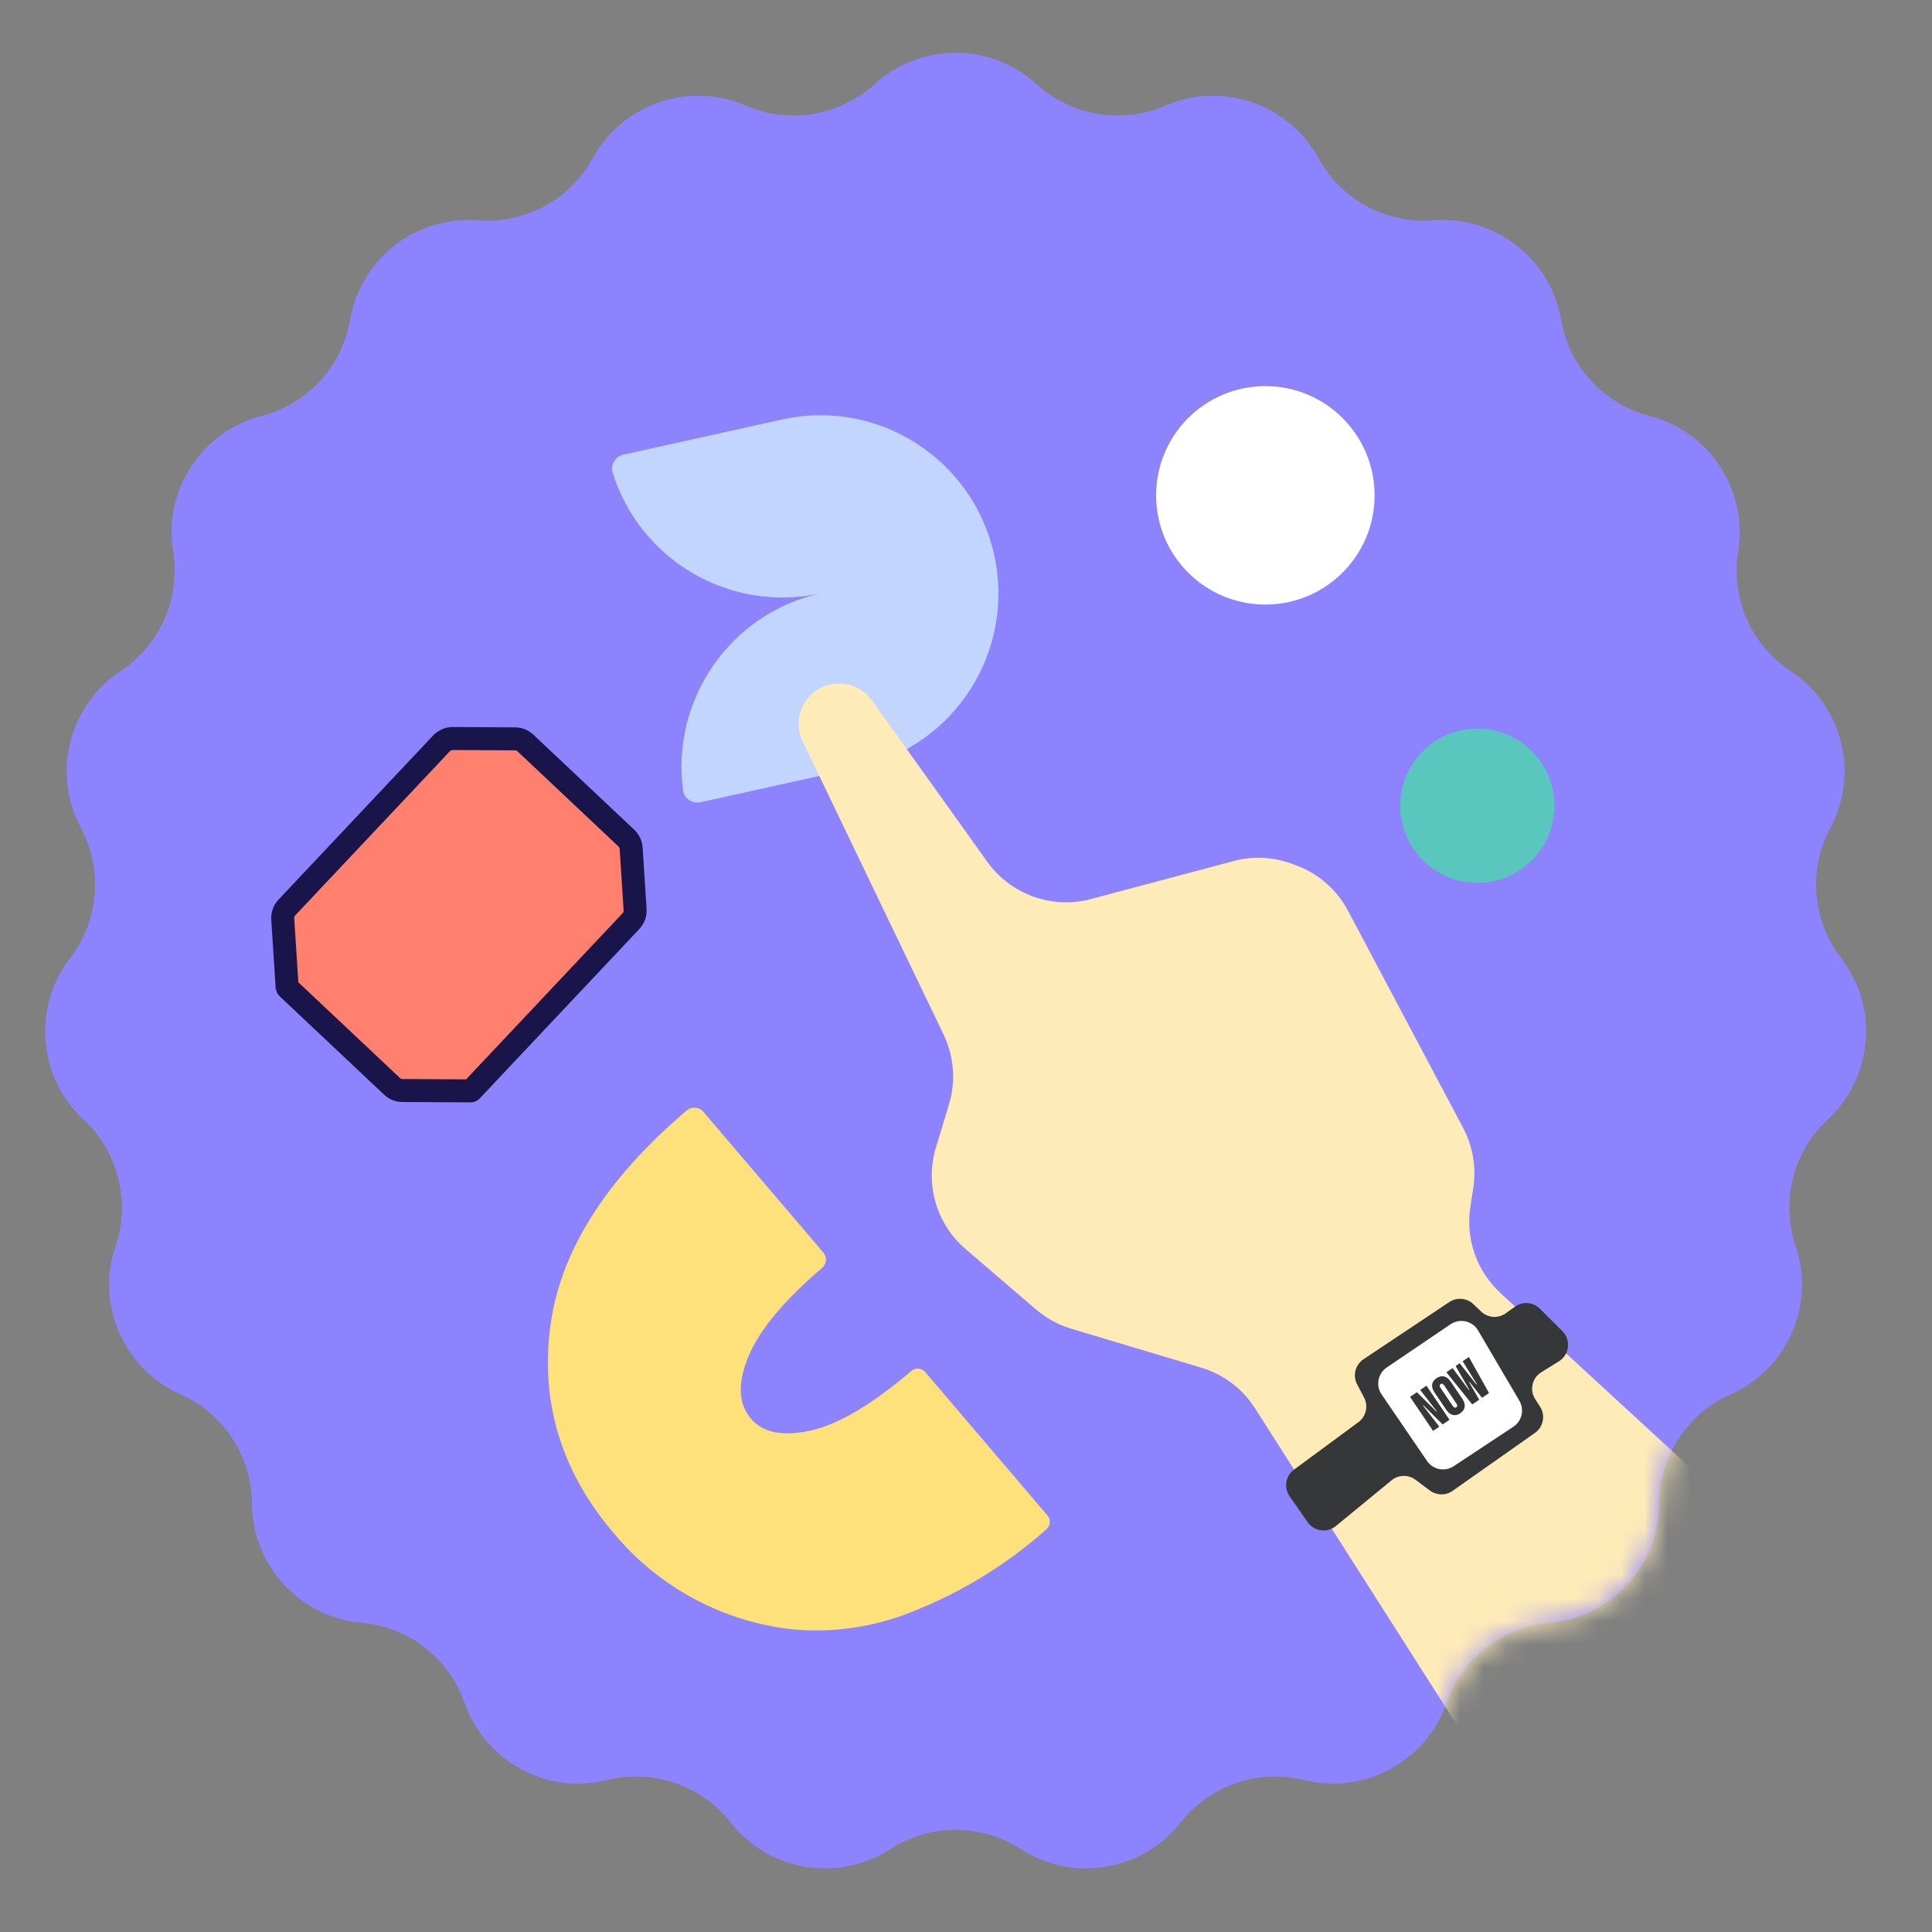<svg width="84" height="84" viewBox="0 0 84 84" fill="none" xmlns="http://www.w3.org/2000/svg">
<rect x="0" y="0" width="84" height="84" fill="#808080" stroke="none"/>
<g id="Group 295">
<g id="Group 275">
<path id="Figure 28" d="M38.027 3.66C40.023 1.842 43.074 1.842 45.07 3.66C46.589 5.045 48.78 5.411 50.667 4.594C53.145 3.522 56.031 4.513 57.328 6.881C58.315 8.684 60.268 9.741 62.318 9.582C65.01 9.372 67.418 11.247 67.876 13.908C68.224 15.934 69.728 17.568 71.719 18.082C74.333 18.758 76.002 21.313 75.571 23.978C75.243 26.008 76.135 28.041 77.85 29.175C80.103 30.663 80.852 33.621 79.579 36.002C78.61 37.815 78.793 40.028 80.048 41.657C81.695 43.795 81.443 46.837 79.466 48.675C77.96 50.075 77.415 52.228 78.073 54.176C78.937 56.734 77.711 59.529 75.244 60.625C73.365 61.461 72.151 63.32 72.141 65.376C72.127 68.075 70.06 70.321 67.371 70.557C65.323 70.737 63.57 72.101 62.893 74.043C62.004 76.591 59.319 78.044 56.699 77.394C54.703 76.9 52.603 77.621 51.332 79.237C49.663 81.359 46.653 81.861 44.386 80.396C42.659 79.28 40.438 79.28 38.711 80.396C36.444 81.861 33.434 81.359 31.765 79.237C30.494 77.621 28.393 76.9 26.398 77.394C23.777 78.044 21.093 76.591 20.204 74.043C19.527 72.101 17.774 70.737 15.726 70.557C13.037 70.321 10.97 68.075 10.956 65.376C10.946 63.32 9.731 61.461 7.853 60.625C5.386 59.529 4.16 56.734 5.024 54.176C5.682 52.228 5.136 50.075 3.631 48.675C1.654 46.837 1.402 43.795 3.049 41.657C4.304 40.028 4.487 37.815 3.518 36.002C2.245 33.621 2.994 30.663 5.247 29.175C6.962 28.041 7.854 26.008 7.526 23.978C7.095 21.313 8.764 18.758 11.378 18.082C13.369 17.568 14.873 15.934 15.221 13.908C15.679 11.247 18.087 9.372 20.779 9.582C22.829 9.741 24.782 8.684 25.769 6.881C27.066 4.513 29.953 3.522 32.43 4.594C34.317 5.411 36.508 5.045 38.027 3.66Z" fill="#8D83FF"/>
<path id="Figure 29" d="M35.682 25.795C31.737 26.669 29.171 30.422 29.697 34.363C29.746 34.73 30.108 34.959 30.469 34.879L37.357 33.352C41.522 32.429 44.15 28.297 43.225 24.123C42.3 19.95 38.173 17.314 34.008 18.237L27.12 19.763C26.758 19.843 26.527 20.203 26.638 20.556C27.826 24.351 31.737 26.669 35.682 25.795Z" fill="#C1D5FF"/>
<circle id="Ellipse 1349" cx="64.233" cy="35.033" r="3.352" fill="#5AC7BF"/>
<circle id="Ellipse 1350" cx="55.015" cy="21.536" r="4.749" fill="white"/>
<path id="Figure 30" d="M40.225 59.652C40.073 59.474 39.805 59.453 39.627 59.605C37.902 61.075 36.436 61.941 35.231 62.202C34.026 62.464 33.169 62.291 32.654 61.687C32.096 61.032 32.06 60.131 32.543 58.973C33.025 57.815 34.094 56.534 35.745 55.126C35.944 54.956 35.968 54.658 35.798 54.459L30.586 48.344C30.399 48.124 30.069 48.098 29.85 48.285C26.292 51.317 24.313 54.481 23.913 57.777C23.512 61.072 24.445 64.043 26.709 66.689C28.641 68.996 31.379 70.478 34.358 70.831C36.163 71.014 37.983 70.754 39.661 70.075C41.802 69.232 43.778 68.019 45.497 66.491C45.675 66.339 45.696 66.071 45.544 65.893L40.225 59.652Z" fill="#FFE17B"/>
<g id="Figure 31">
<path d="M12.293 39.958C12.281 39.773 12.347 39.591 12.474 39.455L19.195 32.321C19.323 32.186 19.501 32.109 19.687 32.11L22.39 32.124C22.56 32.124 22.723 32.19 22.846 32.306L27.232 36.438C27.355 36.554 27.43 36.713 27.441 36.882L27.613 39.547C27.625 39.732 27.559 39.914 27.432 40.05L20.489 47.419C20.483 47.425 20.474 47.429 20.465 47.429L17.501 47.414C17.331 47.414 17.168 47.349 17.045 47.232L12.496 42.947C12.489 42.94 12.485 42.931 12.484 42.922L12.293 39.958Z" fill="#FF806E"/>
<path d="M12.293 39.958C12.281 39.773 12.347 39.591 12.474 39.455L19.195 32.321C19.323 32.186 19.501 32.109 19.687 32.11L22.39 32.124C22.56 32.124 22.723 32.19 22.846 32.306L27.232 36.438C27.355 36.554 27.43 36.713 27.441 36.882L27.613 39.547C27.625 39.732 27.559 39.914 27.432 40.05L20.489 47.419C20.483 47.425 20.474 47.429 20.465 47.429L17.501 47.414C17.331 47.414 17.168 47.349 17.045 47.232L12.496 42.947C12.489 42.94 12.485 42.931 12.484 42.922L12.293 39.958Z" stroke="#19154A"/>
</g>
</g>
<g id="Mask group">
<mask id="mask0_325_4483" style="mask-type:alpha" maskUnits="userSpaceOnUse" x="1" y="2" width="81" height="80">
<g id="Group 286">
<path id="Figure 28_2" d="M38.027 3.66C40.023 1.842 43.074 1.842 45.07 3.66C46.589 5.045 48.78 5.411 50.667 4.594C53.145 3.522 56.031 4.513 57.328 6.881C58.315 8.684 60.268 9.741 62.318 9.582C65.01 9.372 67.418 11.247 67.876 13.907C68.224 15.934 69.728 17.568 71.719 18.082C74.333 18.758 76.002 21.313 75.571 23.978C75.243 26.008 76.135 28.041 77.85 29.175C80.103 30.662 80.852 33.621 79.579 36.002C78.61 37.815 78.793 40.028 80.048 41.657C81.695 43.795 81.443 46.837 79.466 48.675C77.96 50.075 77.415 52.228 78.073 54.176C78.937 56.734 77.711 59.528 75.244 60.625C73.365 61.461 72.151 63.32 72.141 65.376C72.127 68.075 70.06 70.321 67.371 70.557C65.323 70.737 63.57 72.101 62.893 74.042C62.004 76.591 59.319 78.044 56.699 77.394C54.703 76.9 52.603 77.621 51.332 79.237C49.663 81.359 46.653 81.861 44.386 80.396C42.659 79.28 40.438 79.28 38.711 80.396C36.444 81.861 33.434 81.359 31.765 79.237C30.494 77.621 28.393 76.9 26.398 77.394C23.777 78.044 21.093 76.591 20.204 74.042C19.527 72.101 17.774 70.737 15.726 70.557C13.037 70.321 10.97 68.075 10.956 65.376C10.946 63.32 9.731 61.461 7.853 60.625C5.386 59.528 4.16 56.734 5.024 54.176C5.682 52.228 5.136 50.075 3.631 48.675C1.654 46.837 1.402 43.795 3.049 41.657C4.304 40.028 4.487 37.815 3.518 36.002C2.245 33.621 2.994 30.662 5.247 29.175C6.962 28.041 7.854 26.008 7.526 23.978C7.095 21.313 8.764 18.758 11.378 18.082C13.369 17.568 14.873 15.934 15.221 13.907C15.679 11.247 18.087 9.372 20.779 9.582C22.829 9.741 24.782 8.684 25.769 6.881C27.066 4.513 29.953 3.522 32.43 4.594C34.317 5.411 36.508 5.045 38.027 3.66Z" fill="#8D83FF"/>
</g>
</mask>
<g mask="url(#mask0_325_4483)">
<g id="Group 285">
<path id="Vector 17" d="M46.578 57.771L52.228 59.464C53.196 59.754 54.027 60.382 54.57 61.234L72.619 89.554C73.873 91.522 76.489 92.095 78.45 90.83L88.224 84.527C90.539 83.034 90.82 79.757 88.793 77.891L65.238 56.22C64.207 55.271 63.715 53.871 63.927 52.485L64.055 51.649C64.192 50.754 64.037 49.84 63.614 49.04L58.61 39.598C58.122 38.678 57.312 37.972 56.334 37.615L56.156 37.55C55.345 37.254 54.462 37.214 53.628 37.437L47.434 39.088C45.74 39.539 43.944 38.894 42.924 37.468L37.911 30.453C37.486 29.858 36.737 29.589 36.03 29.777C34.966 30.061 34.422 31.242 34.899 32.235L41.024 44.975C41.48 45.925 41.564 47.01 41.259 48.018L40.692 49.891C40.209 51.488 40.715 53.219 41.981 54.305L45.045 56.934C45.492 57.317 46.014 57.602 46.578 57.771Z" fill="#FFEBB8"/>
<path id="Vector 18" d="M59.061 61.833L56.261 63.898C55.893 64.168 55.809 64.683 56.07 65.057L56.855 66.182C57.136 66.585 57.701 66.662 58.08 66.351L60.505 64.36C60.804 64.115 61.233 64.105 61.543 64.337L62.169 64.805C62.461 65.023 62.86 65.029 63.158 64.819L66.735 62.302C67.105 62.041 67.203 61.535 66.957 61.156L66.75 60.836C66.494 60.44 66.613 59.911 67.014 59.662L67.779 59.188C68.24 58.902 68.315 58.261 67.93 57.877L66.953 56.901C66.662 56.609 66.203 56.572 65.868 56.812L65.468 57.099C65.138 57.335 64.687 57.303 64.395 57.022L64.062 56.704C63.778 56.431 63.341 56.393 63.013 56.611L59.283 59.097C58.925 59.336 58.804 59.807 59.005 60.189L59.307 60.763C59.5 61.132 59.396 61.586 59.061 61.833Z" fill="#363739"/>
<path id="Vector 19" d="M62.044 63.52L60.07 60.627C59.807 60.242 59.907 59.717 60.293 59.456L63.067 57.577C63.47 57.304 64.019 57.428 64.265 57.847L66.06 60.903C66.286 61.289 66.171 61.785 65.798 62.032L63.204 63.748C62.82 64.001 62.304 63.9 62.044 63.52Z" fill="white"/>
<g id="NOW">
<path id="Vector" d="M62.885 59.663L63.156 59.48L63.856 60.426L63.875 60.413L63.286 59.392L63.464 59.271L64.193 60.198L64.212 60.185L63.594 59.183L63.865 59L64.74 60.568L64.436 60.774L63.892 60.083L63.875 60.095L64.314 60.857L64.01 61.063L62.885 59.663Z" fill="#363739"/>
<path id="Vector_2" d="M62.37 60.542C62.194 60.282 62.245 60.065 62.456 59.922C62.671 59.777 62.898 59.811 63.072 60.068L63.58 60.819C63.755 61.078 63.703 61.301 63.488 61.447C63.277 61.59 63.055 61.554 62.879 61.294L62.37 60.542ZM62.629 60.34L63.164 61.132C63.219 61.212 63.278 61.215 63.318 61.188C63.361 61.159 63.378 61.104 63.323 61.024L62.788 60.232C62.732 60.15 62.678 60.149 62.635 60.178C62.594 60.205 62.573 60.257 62.629 60.34Z" fill="#363739"/>
<path id="Vector_3" d="M61.748 60.432L62.02 60.248L63.023 61.73L62.722 61.933L61.88 61.093L61.864 61.103L62.579 62.03L62.308 62.214L61.305 60.732L61.603 60.53L62.456 61.373L62.471 61.362L61.748 60.432Z" fill="#363739"/>
</g>
</g>
</g>
</g>
</g>
</svg>
